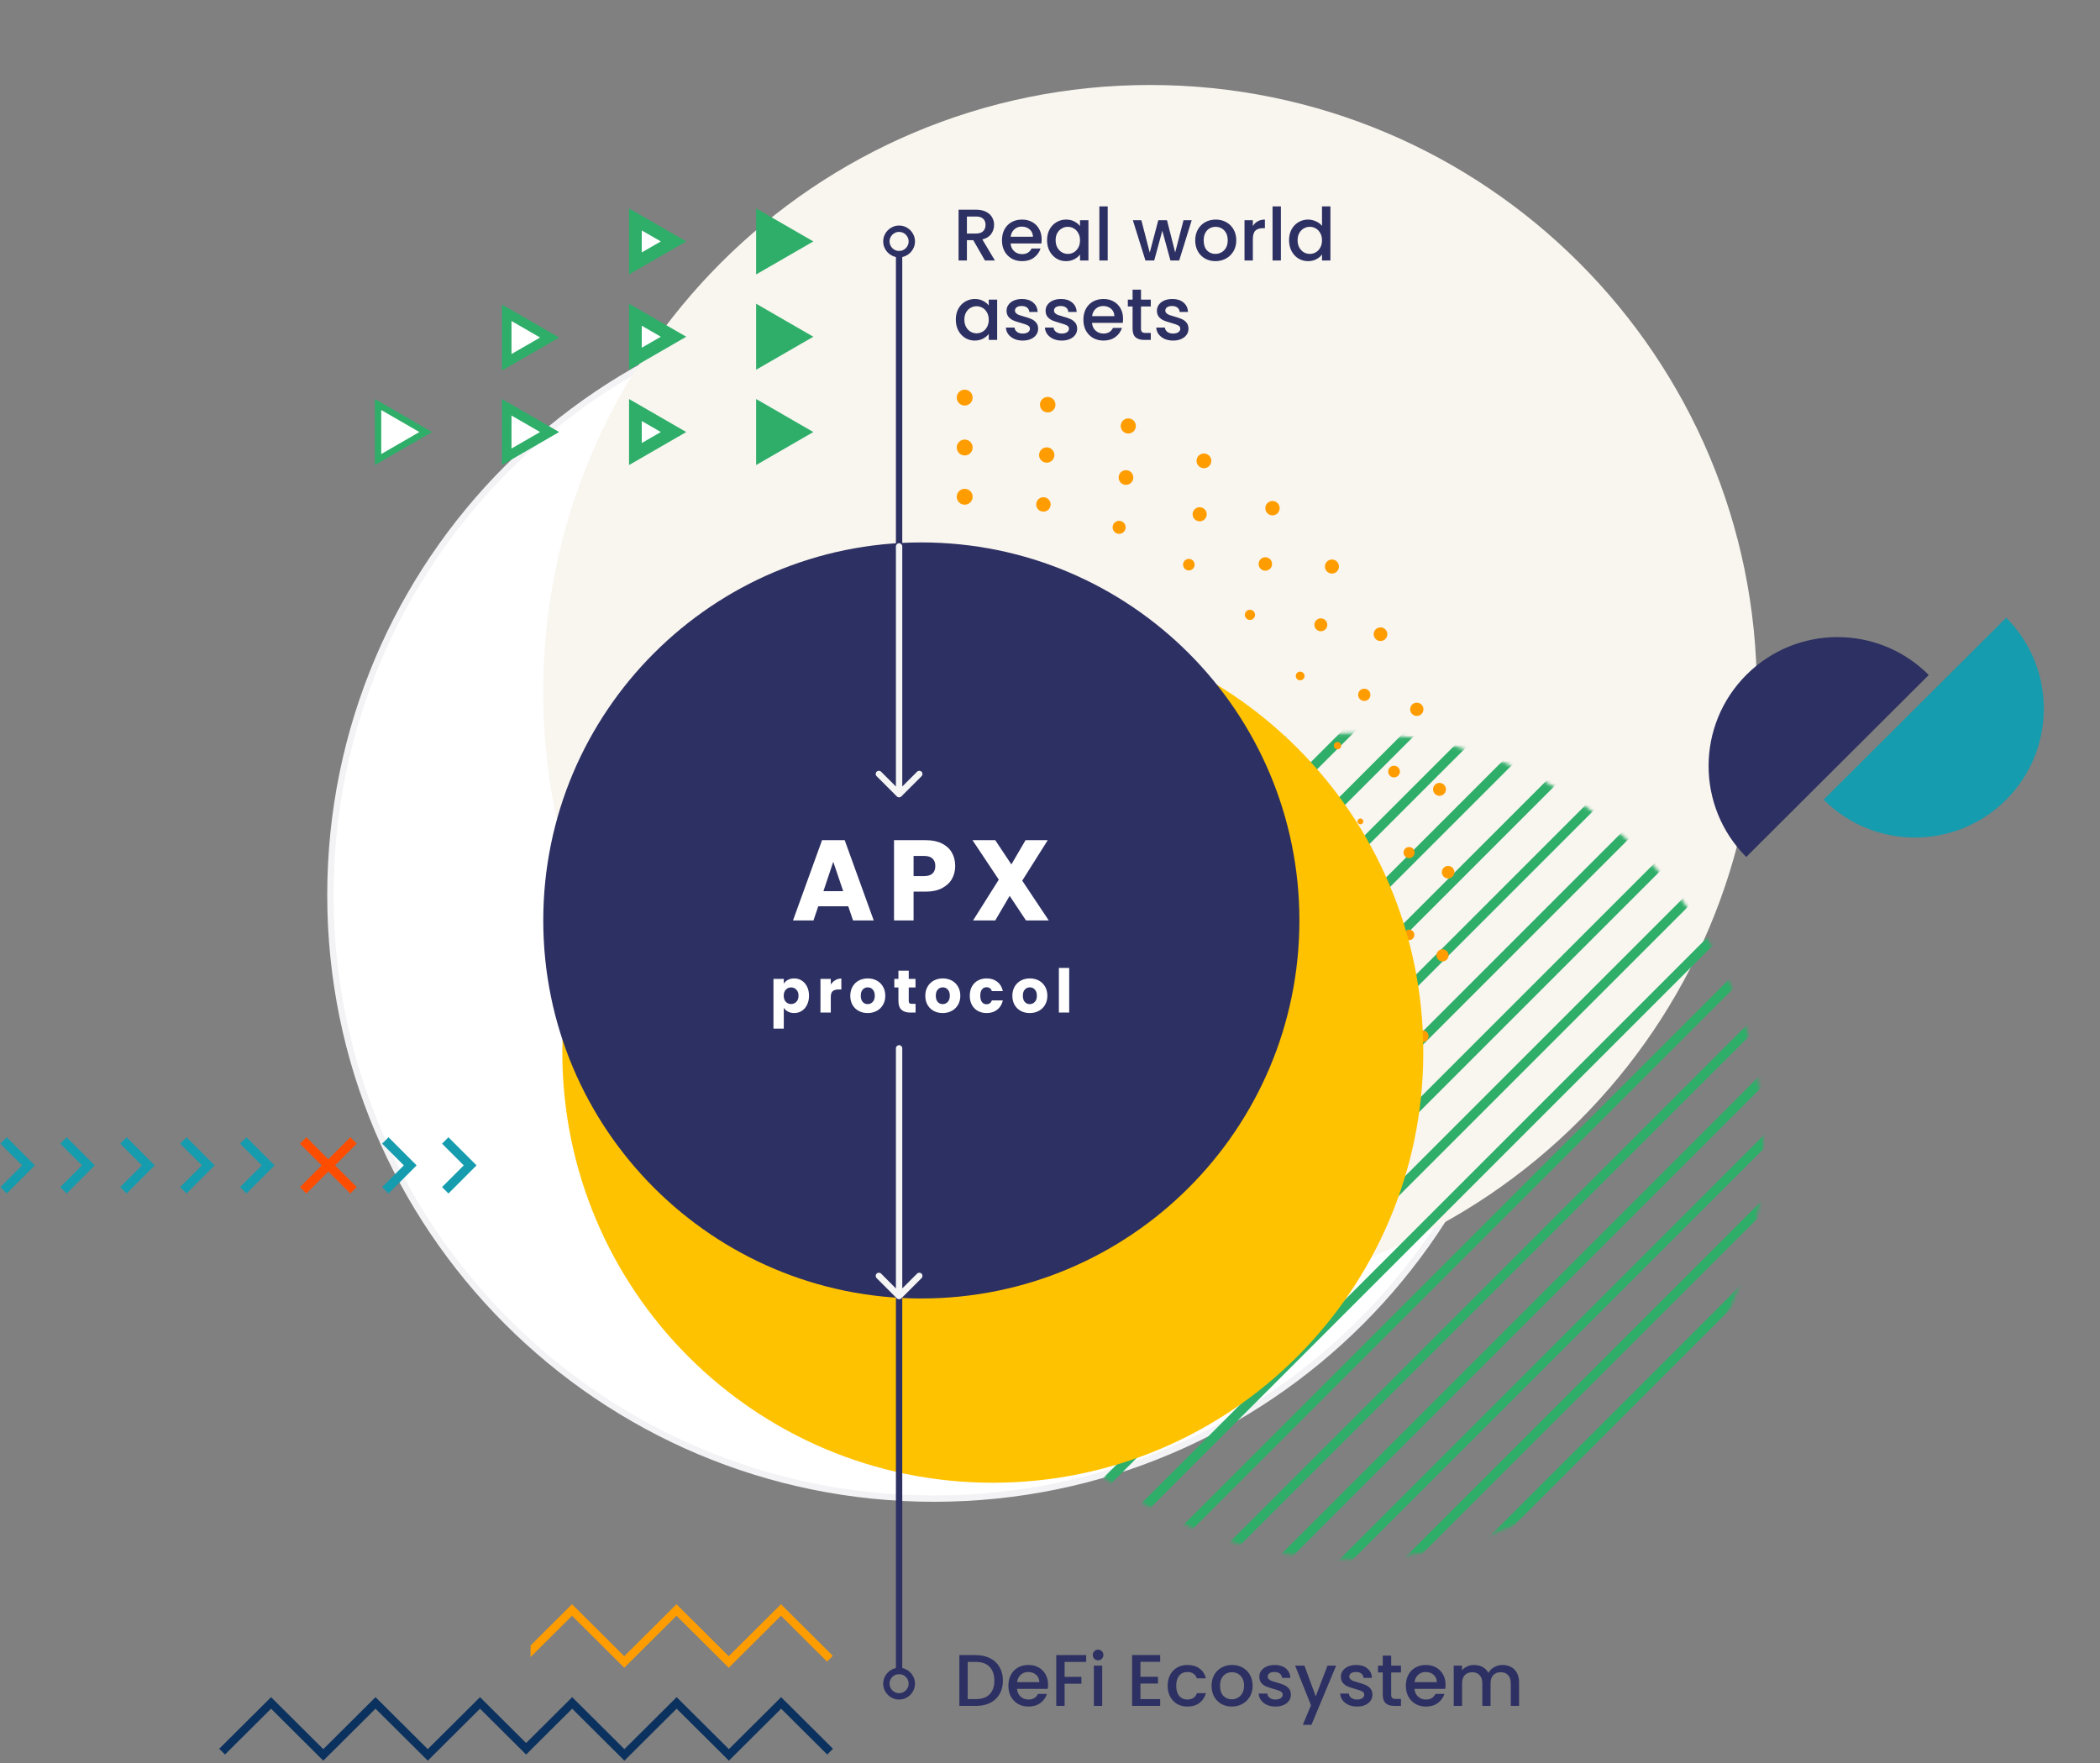 <svg width="661" height="555" viewBox="0 0 661 555" fill="none" xmlns="http://www.w3.org/2000/svg">
	<rect x="0" y="0" width="661" height="555" fill="#808080" stroke="none"/>
	<path d="M484 281.75C484 386.684 398.934 471.75 294 471.75C189.066 471.75 104 386.684 104 281.75C104 176.816 189.066 91.75 294 91.75C398.934 91.75 484 176.816 484 281.75Z" fill="white" stroke="#F3F3F6" stroke-width="2"/>
	<path d="M362 408.75C467.486 408.75 553 323.236 553 217.75C553 112.264 467.486 26.75 362 26.75C256.514 26.75 171 112.264 171 217.75C171 323.236 256.514 408.75 362 408.75Z" fill="#F9F5EF"/>
	<mask id="mask0" mask-type="alpha" maskUnits="userSpaceOnUse" x="295" y="230" width="260" height="261">
	<circle cx="425" cy="360.75" r="129.5" fill="#C4C4C4" stroke="#2EAE69"/>
	</mask>
	<g mask="url(#mask0)">
	<line x1="111.939" y1="502.689" x2="408.939" y2="205.689" stroke="#2EAE69" stroke-width="3"/>
	<line x1="131.939" y1="502.689" x2="428.939" y2="205.689" stroke="#2EAE69" stroke-width="3"/>
	<line x1="151.939" y1="502.689" x2="448.939" y2="205.689" stroke="#2EAE69" stroke-width="3"/>
	<line x1="171.939" y1="502.689" x2="468.939" y2="205.689" stroke="#2EAE69" stroke-width="3"/>
	<line x1="191.939" y1="502.689" x2="488.939" y2="205.689" stroke="#2EAE69" stroke-width="3"/>
	<line x1="211.939" y1="502.689" x2="508.939" y2="205.689" stroke="#2EAE69" stroke-width="3"/>
	<line x1="231.939" y1="502.689" x2="528.939" y2="205.689" stroke="#2EAE69" stroke-width="3"/>
	<line x1="251.939" y1="502.689" x2="548.939" y2="205.689" stroke="#2EAE69" stroke-width="3"/>
	<line x1="271.939" y1="502.689" x2="568.939" y2="205.689" stroke="#2EAE69" stroke-width="3"/>
	<line x1="291.939" y1="502.689" x2="588.939" y2="205.689" stroke="#2EAE69" stroke-width="3"/>
	<line x1="311.939" y1="502.689" x2="608.939" y2="205.689" stroke="#2EAE69" stroke-width="3"/>
	<line x1="331.939" y1="502.689" x2="628.939" y2="205.689" stroke="#2EAE69" stroke-width="3"/>
	<line x1="351.939" y1="502.689" x2="648.939" y2="205.689" stroke="#2EAE69" stroke-width="3"/>
	<line x1="371.939" y1="502.689" x2="668.939" y2="205.689" stroke="#2EAE69" stroke-width="3"/>
	<line x1="391.939" y1="502.689" x2="688.939" y2="205.689" stroke="#2EAE69" stroke-width="3"/>
	<line x1="411.939" y1="502.689" x2="708.939" y2="205.689" stroke="#2EAE69" stroke-width="3"/>
	<line x1="431.939" y1="502.689" x2="728.939" y2="205.689" stroke="#2EAE69" stroke-width="3"/>
	<line x1="451.939" y1="502.689" x2="748.939" y2="205.689" stroke="#2EAE69" stroke-width="3"/>
	<line x1="471.939" y1="502.689" x2="768.939" y2="205.689" stroke="#2EAE69" stroke-width="3"/>
	<line x1="491.939" y1="502.689" x2="788.939" y2="205.689" stroke="#2EAE69" stroke-width="3"/>
	<line x1="511.939" y1="502.689" x2="808.939" y2="205.689" stroke="#2EAE69" stroke-width="3"/>
	</g>
	<path d="M303.65 158.87C305.031 158.87 306.15 157.751 306.15 156.37C306.15 154.989 305.031 153.87 303.65 153.87C302.27 153.87 301.15 154.989 301.15 156.37C301.15 157.751 302.27 158.87 303.65 158.87Z" fill="#FF9D00"/>
	<path d="M328.43 161.06C327.17 161.06 326.16 160.04 326.16 158.79C326.16 157.53 327.18 156.52 328.43 156.52C329.68 156.52 330.7 157.54 330.7 158.79C330.71 160.04 329.69 161.06 328.43 161.06Z" fill="#FF9D00"/>
	<path d="M352.26 168.05C351.13 168.05 350.21 167.13 350.21 166C350.21 164.87 351.13 163.95 352.26 163.95C353.39 163.95 354.31 164.87 354.31 166C354.31 167.13 353.39 168.05 352.26 168.05Z" fill="#FF9D00"/>
	<path d="M374.201 179.57C375.206 179.57 376.021 178.755 376.021 177.75C376.021 176.745 375.206 175.93 374.201 175.93C373.196 175.93 372.381 176.745 372.381 177.75C372.381 178.755 373.196 179.57 374.201 179.57Z" fill="#FF9D00"/>
	<path d="M393.441 195.15C392.561 195.15 391.841 194.43 391.841 193.55C391.841 192.67 392.561 191.95 393.441 191.95C394.321 191.95 395.041 192.67 395.041 193.55C395.041 194.43 394.321 195.15 393.441 195.15Z" fill="#FF9D00"/>
	<path d="M409.24 214.16C408.48 214.16 407.87 213.55 407.87 212.79C407.87 212.03 408.48 211.42 409.24 211.42C410 211.42 410.61 212.03 410.61 212.79C410.61 213.55 410 214.16 409.24 214.16Z" fill="#FF9D00"/>
	<path d="M420.991 235.88C420.361 235.88 419.841 235.37 419.841 234.73C419.841 234.1 420.351 233.58 420.991 233.58C421.621 233.58 422.141 234.09 422.141 234.73C422.141 235.37 421.621 235.88 420.991 235.88Z" fill="#FF9D00"/>
	<path d="M428.21 259.48C427.7 259.48 427.29 259.07 427.29 258.56C427.29 258.05 427.7 257.64 428.21 257.64C428.72 257.64 429.13 258.05 429.13 258.56C429.13 259.07 428.72 259.48 428.21 259.48Z" fill="#FF9D00"/>
	<path d="M430.63 284.03C431.012 284.03 431.32 283.721 431.32 283.34C431.32 282.959 431.012 282.65 430.63 282.65C430.249 282.65 429.94 282.959 429.94 283.34C429.94 283.721 430.249 284.03 430.63 284.03Z" fill="#FF9D00"/>
	<path d="M303.65 143.37C305.031 143.37 306.15 142.251 306.15 140.87C306.15 139.489 305.031 138.37 303.65 138.37C302.27 138.37 301.15 139.489 301.15 140.87C301.15 142.251 302.27 143.37 303.65 143.37Z" fill="#FF9D00"/>
	<path d="M329.471 145.65C328.141 145.65 327.061 144.57 327.061 143.24C327.061 141.91 328.141 140.83 329.471 140.83C330.801 140.83 331.881 141.91 331.881 143.24C331.881 144.57 330.801 145.65 329.471 145.65Z" fill="#FF9D00"/>
	<path d="M354.411 152.63C355.686 152.63 356.721 151.596 356.721 150.32C356.721 149.044 355.686 148.01 354.411 148.01C353.135 148.01 352.101 149.044 352.101 150.32C352.101 151.596 353.135 152.63 354.411 152.63Z" fill="#FF9D00"/>
	<path d="M377.611 164.11C376.391 164.11 375.391 163.12 375.391 161.89C375.391 160.67 376.381 159.67 377.611 159.67C378.831 159.67 379.831 160.66 379.831 161.89C379.821 163.12 378.831 164.11 377.611 164.11Z" fill="#FF9D00"/>
	<path d="M398.28 179.65C397.11 179.65 396.16 178.7 396.16 177.53C396.16 176.36 397.11 175.41 398.28 175.41C399.45 175.41 400.4 176.36 400.4 177.53C400.4 178.7 399.46 179.65 398.28 179.65Z" fill="#FF9D00"/>
	<path d="M415.751 198.71C414.631 198.71 413.721 197.8 413.721 196.68C413.721 195.56 414.631 194.65 415.751 194.65C416.871 194.65 417.781 195.56 417.781 196.68C417.781 197.8 416.871 198.71 415.751 198.71Z" fill="#FF9D00"/>
	<path d="M429.42 220.65C428.35 220.65 427.49 219.78 427.49 218.72C427.49 217.65 428.36 216.79 429.42 216.79C430.48 216.79 431.35 217.66 431.35 218.72C431.35 219.78 430.49 220.65 429.42 220.65Z" fill="#FF9D00"/>
	<path d="M438.79 244.72C439.806 244.72 440.63 243.896 440.63 242.88C440.63 241.864 439.806 241.04 438.79 241.04C437.774 241.04 436.95 241.864 436.95 242.88C436.95 243.896 437.774 244.72 438.79 244.72Z" fill="#FF9D00"/>
	<path d="M443.53 270.12C442.57 270.12 441.79 269.34 441.79 268.38C441.79 267.42 442.57 266.64 443.53 266.64C444.49 266.64 445.27 267.42 445.27 268.38C445.27 269.34 444.49 270.12 443.53 270.12Z" fill="#FF9D00"/>
	<path d="M443.531 295.95C442.621 295.95 441.881 295.21 441.881 294.3C441.881 293.39 442.621 292.65 443.531 292.65C444.441 292.65 445.181 293.39 445.181 294.3C445.181 295.21 444.441 295.95 443.531 295.95Z" fill="#FF9D00"/>
	<path d="M438.79 321.34C437.93 321.34 437.24 320.64 437.24 319.79C437.24 318.93 437.94 318.24 438.79 318.24C439.65 318.24 440.34 318.94 440.34 319.79C440.34 320.64 439.65 321.34 438.79 321.34Z" fill="#FF9D00"/>
	<path d="M429.42 345.42C428.61 345.42 427.96 344.77 427.96 343.96C427.96 343.15 428.61 342.5 429.42 342.5C430.23 342.5 430.88 343.15 430.88 343.96C430.88 344.76 430.23 345.42 429.42 345.42Z" fill="#FF9D00"/>
	<path d="M415.76 367.35C415.01 367.35 414.4 366.74 414.4 365.99C414.4 365.24 415.01 364.63 415.76 364.63C416.51 364.63 417.12 365.24 417.12 365.99C417.12 366.74 416.51 367.35 415.76 367.35Z" fill="#FF9D00"/>
	<path d="M398.29 386.41C397.59 386.41 397.021 385.84 397.021 385.14C397.021 384.44 397.59 383.87 398.29 383.87C398.99 383.87 399.56 384.44 399.56 385.14C399.55 385.84 398.99 386.41 398.29 386.41Z" fill="#FF9D00"/>
	<path d="M377.61 401.95C376.96 401.95 376.44 401.42 376.44 400.78C376.44 400.14 376.97 399.61 377.61 399.61C378.26 399.61 378.78 400.14 378.78 400.78C378.78 401.42 378.26 401.95 377.61 401.95Z" fill="#FF9D00"/>
	<path d="M354.41 413.43C353.81 413.43 353.33 412.95 353.33 412.35C353.33 411.75 353.81 411.27 354.41 411.27C355.01 411.27 355.49 411.75 355.49 412.35C355.49 412.95 355.01 413.43 354.41 413.43Z" fill="#FF9D00"/>
	<path d="M329.47 420.42C330.017 420.42 330.46 419.977 330.46 419.43C330.46 418.883 330.017 418.44 329.47 418.44C328.924 418.44 328.48 418.883 328.48 419.43C328.48 419.977 328.924 420.42 329.47 420.42Z" fill="#FF9D00"/>
	<path d="M303.651 422.69C304.142 422.69 304.541 422.292 304.541 421.8C304.541 421.309 304.142 420.91 303.651 420.91C303.159 420.91 302.761 421.309 302.761 421.8C302.761 422.292 303.159 422.69 303.651 422.69Z" fill="#FF9D00"/>
	<path d="M303.65 127.66C305.031 127.66 306.15 126.541 306.15 125.16C306.15 123.779 305.031 122.66 303.65 122.66C302.27 122.66 301.15 123.779 301.15 125.16C301.15 126.541 302.27 127.66 303.65 127.66Z" fill="#FF9D00"/>
	<path d="M329.781 129.83C328.431 129.83 327.341 128.74 327.341 127.39C327.341 126.04 328.431 124.95 329.781 124.95C331.131 124.95 332.221 126.04 332.221 127.39C332.221 128.74 331.131 129.83 329.781 129.83Z" fill="#FF9D00"/>
	<path d="M355.141 136.47C356.455 136.47 357.521 135.405 357.521 134.09C357.521 132.776 356.455 131.71 355.141 131.71C353.826 131.71 352.761 132.776 352.761 134.09C352.761 135.405 353.826 136.47 355.141 136.47Z" fill="#FF9D00"/>
	<path d="M378.951 147.39C377.671 147.39 376.631 146.35 376.631 145.07C376.631 143.79 377.671 142.75 378.951 142.75C380.231 142.75 381.271 143.79 381.271 145.07C381.281 146.35 380.241 147.39 378.951 147.39Z" fill="#FF9D00"/>
	<path d="M400.53 162.23C399.28 162.23 398.271 161.22 398.271 159.97C398.271 158.72 399.28 157.71 400.53 157.71C401.78 157.71 402.79 158.72 402.79 159.97C402.79 161.22 401.78 162.23 400.53 162.23Z" fill="#FF9D00"/>
	<path d="M419.24 180.55C420.461 180.55 421.45 179.561 421.45 178.34C421.45 177.12 420.461 176.13 419.24 176.13C418.02 176.13 417.03 177.12 417.03 178.34C417.03 179.561 418.02 180.55 419.24 180.55Z" fill="#FF9D00"/>
	<path d="M434.531 201.79C433.341 201.79 432.381 200.83 432.381 199.64C432.381 198.45 433.341 197.49 434.531 197.49C435.721 197.49 436.681 198.45 436.681 199.64C436.681 200.83 435.721 201.79 434.531 201.79Z" fill="#FF9D00"/>
	<path d="M448.019 223.616C448.203 222.477 447.428 221.404 446.289 221.22C445.149 221.036 444.076 221.811 443.893 222.95C443.709 224.09 444.483 225.162 445.623 225.346C446.762 225.53 447.835 224.756 448.019 223.616Z" fill="#FF9D00"/>
	<path d="M453.1 250.51C451.98 250.51 451.07 249.6 451.07 248.48C451.07 247.36 451.98 246.45 453.1 246.45C454.22 246.45 455.13 247.36 455.13 248.48C455.13 249.6 454.22 250.51 453.1 250.51Z" fill="#FF9D00"/>
	<path d="M455.811 276.53C454.721 276.53 453.841 275.65 453.841 274.56C453.841 273.47 454.721 272.59 455.811 272.59C456.901 272.59 457.781 273.47 457.781 274.56C457.781 275.65 456.901 276.53 455.811 276.53Z" fill="#FF9D00"/>
	<path d="M454.051 302.64C452.991 302.64 452.141 301.78 452.141 300.73C452.141 299.67 453.001 298.82 454.051 298.82C455.111 298.82 455.961 299.68 455.961 300.73C455.961 301.78 455.101 302.64 454.051 302.64Z" fill="#FF9D00"/>
	<path d="M447.821 328.05C446.801 328.05 445.971 327.22 445.971 326.2C445.971 325.18 446.801 324.35 447.821 324.35C448.841 324.35 449.671 325.18 449.671 326.2C449.671 327.22 448.841 328.05 447.821 328.05Z" fill="#FF9D00"/>
	<path d="M437.28 352.01C436.29 352.01 435.49 351.21 435.49 350.22C435.49 349.23 436.29 348.43 437.28 348.43C438.27 348.43 439.07 349.23 439.07 350.22C439.07 351.2 438.27 352.01 437.28 352.01Z" fill="#FF9D00"/>
	<path d="M422.771 373.79C421.811 373.79 421.041 373.01 421.041 372.06C421.041 371.1 421.821 370.33 422.771 370.33C423.731 370.33 424.501 371.11 424.501 372.06C424.501 373.01 423.731 373.79 422.771 373.79Z" fill="#FF9D00"/>
	<path d="M404.741 392.77C403.811 392.77 403.061 392.02 403.061 391.09C403.061 390.16 403.811 389.41 404.741 389.41C405.671 389.41 406.421 390.16 406.421 391.09C406.411 392.02 405.661 392.77 404.741 392.77Z" fill="#FF9D00"/>
	<path d="M383.721 408.39C382.831 408.39 382.101 407.67 382.101 406.77C382.101 405.87 382.821 405.15 383.721 405.15C384.621 405.15 385.341 405.87 385.341 406.77C385.341 407.67 384.611 408.39 383.721 408.39Z" fill="#FF9D00"/>
	<path d="M360.321 420.17C359.461 420.17 358.761 419.47 358.761 418.61C358.761 417.75 359.461 417.05 360.321 417.05C361.181 417.05 361.881 417.75 361.881 418.61C361.881 419.47 361.181 420.17 360.321 420.17Z" fill="#FF9D00"/>
	<path d="M335.23 427.73C334.4 427.73 333.73 427.06 333.73 426.23C333.73 425.4 334.4 424.73 335.23 424.73C336.06 424.73 336.73 425.4 336.73 426.23C336.73 427.06 336.06 427.73 335.23 427.73Z" fill="#FF9D00"/>
	<path d="M309.201 430.86C308.401 430.86 307.761 430.22 307.761 429.42C307.761 428.62 308.401 427.98 309.201 427.98C310.001 427.98 310.641 428.62 310.641 429.42C310.641 430.22 310.001 430.86 309.201 430.86Z" fill="#FF9D00"/>
	<path d="M283.011 429.51C282.251 429.51 281.631 428.89 281.631 428.13C281.631 427.37 282.251 426.75 283.011 426.75C283.771 426.75 284.391 427.37 284.391 428.13C284.391 428.89 283.771 429.51 283.011 429.51Z" fill="#FF9D00"/>
	<path d="M257.43 423.69C256.7 423.69 256.11 423.1 256.11 422.37C256.11 421.64 256.7 421.05 257.43 421.05C258.16 421.05 258.75 421.64 258.75 422.37C258.75 423.1 258.16 423.69 257.43 423.69Z" fill="#FF9D00"/>
	<path d="M233.221 413.53C232.521 413.53 231.961 412.96 231.961 412.27C231.961 411.57 232.531 411.01 233.221 411.01C233.921 411.01 234.481 411.58 234.481 412.27C234.491 412.97 233.921 413.53 233.221 413.53Z" fill="#FF9D00"/>
	<path d="M211.121 399.36C210.451 399.36 209.921 398.82 209.921 398.16C209.921 397.5 210.461 396.96 211.121 396.96C211.781 396.96 212.321 397.5 212.321 398.16C212.321 398.82 211.791 399.36 211.121 399.36Z" fill="#FF9D00"/>
	<path d="M191.751 381.62C192.386 381.62 192.901 381.105 192.901 380.47C192.901 379.835 192.386 379.32 191.751 379.32C191.115 379.32 190.601 379.835 190.601 380.47C190.601 381.105 191.115 381.62 191.751 381.62Z" fill="#FF9D00"/>
	<path d="M312.5 466.75C387.335 466.75 448 406.085 448 331.25C448 256.415 387.335 195.75 312.5 195.75C237.665 195.75 177 256.415 177 331.25C177 406.085 237.665 466.75 312.5 466.75Z" fill="#FFC200"/>
	<path d="M310.028 82L306.348 75.606H304.347V82H301.725V66.015H307.245C308.472 66.015 309.507 66.23 310.35 66.659C311.209 67.088 311.845 67.663 312.259 68.384C312.688 69.105 312.903 69.91 312.903 70.799C312.903 71.842 312.596 72.792 311.983 73.651C311.385 74.494 310.457 75.069 309.2 75.376L313.156 82H310.028ZM304.347 73.513H307.245C308.226 73.513 308.962 73.268 309.453 72.777C309.959 72.286 310.212 71.627 310.212 70.799C310.212 69.971 309.967 69.327 309.476 68.867C308.985 68.392 308.242 68.154 307.245 68.154H304.347V73.513ZM327.872 75.353C327.872 75.828 327.842 76.258 327.78 76.641H318.097C318.174 77.653 318.55 78.466 319.224 79.079C319.899 79.692 320.727 79.999 321.708 79.999C323.119 79.999 324.116 79.409 324.698 78.228H327.527C327.144 79.393 326.446 80.352 325.434 81.103C324.438 81.839 323.196 82.207 321.708 82.207C320.497 82.207 319.408 81.939 318.442 81.402C317.492 80.85 316.74 80.083 316.188 79.102C315.652 78.105 315.383 76.955 315.383 75.652C315.383 74.349 315.644 73.206 316.165 72.225C316.702 71.228 317.446 70.462 318.396 69.925C319.362 69.388 320.466 69.12 321.708 69.12C322.904 69.12 323.97 69.381 324.905 69.902C325.841 70.423 326.569 71.159 327.09 72.11C327.612 73.045 327.872 74.126 327.872 75.353ZM325.135 74.525C325.12 73.559 324.775 72.785 324.1 72.202C323.426 71.619 322.59 71.328 321.593 71.328C320.689 71.328 319.914 71.619 319.27 72.202C318.626 72.769 318.243 73.544 318.12 74.525H325.135ZM329.579 75.606C329.579 74.333 329.839 73.206 330.361 72.225C330.897 71.244 331.618 70.485 332.523 69.948C333.443 69.396 334.455 69.12 335.559 69.12C336.555 69.12 337.422 69.319 338.158 69.718C338.909 70.101 339.507 70.584 339.952 71.167V69.327H342.597V82H339.952V80.114C339.507 80.712 338.901 81.21 338.135 81.609C337.368 82.008 336.494 82.207 335.513 82.207C334.424 82.207 333.427 81.931 332.523 81.379C331.618 80.812 330.897 80.03 330.361 79.033C329.839 78.021 329.579 76.879 329.579 75.606ZM339.952 75.652C339.952 74.778 339.768 74.019 339.4 73.375C339.047 72.731 338.579 72.24 337.997 71.903C337.414 71.566 336.785 71.397 336.111 71.397C335.436 71.397 334.807 71.566 334.225 71.903C333.642 72.225 333.167 72.708 332.799 73.352C332.446 73.981 332.27 74.732 332.27 75.606C332.27 76.48 332.446 77.247 332.799 77.906C333.167 78.565 333.642 79.071 334.225 79.424C334.823 79.761 335.451 79.93 336.111 79.93C336.785 79.93 337.414 79.761 337.997 79.424C338.579 79.087 339.047 78.596 339.4 77.952C339.768 77.293 339.952 76.526 339.952 75.652ZM348.662 64.98V82H346.04V64.98H348.662ZM375.099 69.327L371.166 82H368.406L365.853 72.639L363.3 82H360.54L356.584 69.327H359.252L361.897 79.516L364.588 69.327H367.325L369.901 79.47L372.523 69.327H375.099ZM382.556 82.207C381.36 82.207 380.279 81.939 379.313 81.402C378.347 80.85 377.588 80.083 377.036 79.102C376.484 78.105 376.208 76.955 376.208 75.652C376.208 74.364 376.492 73.222 377.059 72.225C377.626 71.228 378.401 70.462 379.382 69.925C380.363 69.388 381.46 69.12 382.671 69.12C383.882 69.12 384.979 69.388 385.96 69.925C386.941 70.462 387.716 71.228 388.283 72.225C388.85 73.222 389.134 74.364 389.134 75.652C389.134 76.94 388.843 78.082 388.26 79.079C387.677 80.076 386.88 80.85 385.868 81.402C384.871 81.939 383.767 82.207 382.556 82.207ZM382.556 79.93C383.231 79.93 383.859 79.769 384.442 79.447C385.04 79.125 385.523 78.642 385.891 77.998C386.259 77.354 386.443 76.572 386.443 75.652C386.443 74.732 386.267 73.958 385.914 73.329C385.561 72.685 385.094 72.202 384.511 71.88C383.928 71.558 383.3 71.397 382.625 71.397C381.95 71.397 381.322 71.558 380.739 71.88C380.172 72.202 379.719 72.685 379.382 73.329C379.045 73.958 378.876 74.732 378.876 75.652C378.876 77.017 379.221 78.075 379.911 78.826C380.616 79.562 381.498 79.93 382.556 79.93ZM394.348 71.167C394.731 70.523 395.237 70.025 395.866 69.672C396.51 69.304 397.269 69.12 398.143 69.12V71.834H397.476C396.449 71.834 395.667 72.095 395.13 72.616C394.609 73.137 394.348 74.042 394.348 75.33V82H391.726V69.327H394.348V71.167ZM403.175 64.98V82H400.553V64.98H403.175ZM405.744 75.606C405.744 74.333 406.004 73.206 406.526 72.225C407.062 71.244 407.783 70.485 408.688 69.948C409.608 69.396 410.627 69.12 411.747 69.12C412.575 69.12 413.387 69.304 414.185 69.672C414.997 70.025 415.641 70.5 416.117 71.098V64.98H418.762V82H416.117V80.091C415.687 80.704 415.089 81.21 414.323 81.609C413.571 82.008 412.705 82.207 411.724 82.207C410.62 82.207 409.608 81.931 408.688 81.379C407.783 80.812 407.062 80.03 406.526 79.033C406.004 78.021 405.744 76.879 405.744 75.606ZM416.117 75.652C416.117 74.778 415.933 74.019 415.565 73.375C415.212 72.731 414.744 72.24 414.162 71.903C413.579 71.566 412.95 71.397 412.276 71.397C411.601 71.397 410.972 71.566 410.39 71.903C409.807 72.225 409.332 72.708 408.964 73.352C408.611 73.981 408.435 74.732 408.435 75.606C408.435 76.48 408.611 77.247 408.964 77.906C409.332 78.565 409.807 79.071 410.39 79.424C410.988 79.761 411.616 79.93 412.276 79.93C412.95 79.93 413.579 79.761 414.162 79.424C414.744 79.087 415.212 78.596 415.565 77.952C415.933 77.293 416.117 76.526 416.117 75.652ZM300.851 100.606C300.851 99.333 301.112 98.206 301.633 97.225C302.17 96.244 302.89 95.485 303.795 94.948C304.715 94.396 305.727 94.12 306.831 94.12C307.828 94.12 308.694 94.319 309.43 94.718C310.181 95.101 310.779 95.584 311.224 96.167V94.327H313.869V107H311.224V105.114C310.779 105.712 310.174 106.21 309.407 106.609C308.64 107.008 307.766 107.207 306.785 107.207C305.696 107.207 304.7 106.931 303.795 106.379C302.89 105.812 302.17 105.03 301.633 104.033C301.112 103.021 300.851 101.879 300.851 100.606ZM311.224 100.652C311.224 99.778 311.04 99.019 310.672 98.375C310.319 97.731 309.852 97.24 309.269 96.903C308.686 96.566 308.058 96.397 307.383 96.397C306.708 96.397 306.08 96.566 305.497 96.903C304.914 97.225 304.439 97.708 304.071 98.352C303.718 98.981 303.542 99.732 303.542 100.606C303.542 101.48 303.718 102.247 304.071 102.906C304.439 103.565 304.914 104.071 305.497 104.424C306.095 104.761 306.724 104.93 307.383 104.93C308.058 104.93 308.686 104.761 309.269 104.424C309.852 104.087 310.319 103.596 310.672 102.952C311.04 102.293 311.224 101.526 311.224 100.652ZM321.913 107.207C320.916 107.207 320.019 107.031 319.222 106.678C318.44 106.31 317.819 105.819 317.359 105.206C316.899 104.577 316.654 103.88 316.623 103.113H319.337C319.383 103.65 319.636 104.102 320.096 104.47C320.571 104.823 321.162 104.999 321.867 104.999C322.603 104.999 323.17 104.861 323.569 104.585C323.983 104.294 324.19 103.926 324.19 103.481C324.19 103.006 323.96 102.653 323.5 102.423C323.055 102.193 322.342 101.94 321.361 101.664C320.41 101.403 319.636 101.15 319.038 100.905C318.44 100.66 317.919 100.284 317.474 99.778C317.045 99.272 316.83 98.605 316.83 97.777C316.83 97.102 317.029 96.489 317.428 95.937C317.827 95.37 318.394 94.925 319.13 94.603C319.881 94.281 320.74 94.12 321.706 94.12C323.147 94.12 324.305 94.488 325.179 95.224C326.068 95.945 326.544 96.934 326.605 98.191H323.983C323.937 97.624 323.707 97.171 323.293 96.834C322.879 96.497 322.319 96.328 321.614 96.328C320.924 96.328 320.395 96.458 320.027 96.719C319.659 96.98 319.475 97.325 319.475 97.754C319.475 98.091 319.598 98.375 319.843 98.605C320.088 98.835 320.387 99.019 320.74 99.157C321.093 99.28 321.614 99.441 322.304 99.64C323.224 99.885 323.975 100.138 324.558 100.399C325.156 100.644 325.67 101.012 326.099 101.503C326.528 101.994 326.751 102.645 326.766 103.458C326.766 104.179 326.567 104.823 326.168 105.39C325.769 105.957 325.202 106.402 324.466 106.724C323.745 107.046 322.894 107.207 321.913 107.207ZM334.199 107.207C333.202 107.207 332.305 107.031 331.508 106.678C330.726 106.31 330.105 105.819 329.645 105.206C329.185 104.577 328.94 103.88 328.909 103.113H331.623C331.669 103.65 331.922 104.102 332.382 104.47C332.857 104.823 333.448 104.999 334.153 104.999C334.889 104.999 335.456 104.861 335.855 104.585C336.269 104.294 336.476 103.926 336.476 103.481C336.476 103.006 336.246 102.653 335.786 102.423C335.341 102.193 334.628 101.94 333.647 101.664C332.696 101.403 331.922 101.15 331.324 100.905C330.726 100.66 330.205 100.284 329.76 99.778C329.331 99.272 329.116 98.605 329.116 97.777C329.116 97.102 329.315 96.489 329.714 95.937C330.113 95.37 330.68 94.925 331.416 94.603C332.167 94.281 333.026 94.12 333.992 94.12C335.433 94.12 336.591 94.488 337.465 95.224C338.354 95.945 338.83 96.934 338.891 98.191H336.269C336.223 97.624 335.993 97.171 335.579 96.834C335.165 96.497 334.605 96.328 333.9 96.328C333.21 96.328 332.681 96.458 332.313 96.719C331.945 96.98 331.761 97.325 331.761 97.754C331.761 98.091 331.884 98.375 332.129 98.605C332.374 98.835 332.673 99.019 333.026 99.157C333.379 99.28 333.9 99.441 334.59 99.64C335.51 99.885 336.261 100.138 336.844 100.399C337.442 100.644 337.956 101.012 338.385 101.503C338.814 101.994 339.037 102.645 339.052 103.458C339.052 104.179 338.853 104.823 338.454 105.39C338.055 105.957 337.488 106.402 336.752 106.724C336.031 107.046 335.18 107.207 334.199 107.207ZM353.5 100.353C353.5 100.828 353.469 101.258 353.408 101.641H343.725C343.802 102.653 344.177 103.466 344.852 104.079C345.527 104.692 346.355 104.999 347.336 104.999C348.747 104.999 349.743 104.409 350.326 103.228H353.155C352.772 104.393 352.074 105.352 351.062 106.103C350.065 106.839 348.823 107.207 347.336 107.207C346.125 107.207 345.036 106.939 344.07 106.402C343.119 105.85 342.368 105.083 341.816 104.102C341.279 103.105 341.011 101.955 341.011 100.652C341.011 99.349 341.272 98.206 341.793 97.225C342.33 96.228 343.073 95.462 344.024 94.925C344.99 94.388 346.094 94.12 347.336 94.12C348.532 94.12 349.598 94.381 350.533 94.902C351.468 95.423 352.197 96.159 352.718 97.11C353.239 98.045 353.5 99.126 353.5 100.353ZM350.763 99.525C350.748 98.559 350.403 97.785 349.728 97.202C349.053 96.619 348.218 96.328 347.221 96.328C346.316 96.328 345.542 96.619 344.898 97.202C344.254 97.769 343.871 98.544 343.748 99.525H350.763ZM359.139 96.466V103.481C359.139 103.956 359.247 104.301 359.461 104.516C359.691 104.715 360.075 104.815 360.611 104.815H362.221V107H360.151C358.971 107 358.066 106.724 357.437 106.172C356.809 105.62 356.494 104.723 356.494 103.481V96.466H354.999V94.327H356.494V91.176H359.139V94.327H362.221V96.466H359.139ZM369.238 107.207C368.241 107.207 367.344 107.031 366.547 106.678C365.765 106.31 365.144 105.819 364.684 105.206C364.224 104.577 363.979 103.88 363.948 103.113H366.662C366.708 103.65 366.961 104.102 367.421 104.47C367.896 104.823 368.487 104.999 369.192 104.999C369.928 104.999 370.495 104.861 370.894 104.585C371.308 104.294 371.515 103.926 371.515 103.481C371.515 103.006 371.285 102.653 370.825 102.423C370.38 102.193 369.667 101.94 368.686 101.664C367.735 101.403 366.961 101.15 366.363 100.905C365.765 100.66 365.244 100.284 364.799 99.778C364.37 99.272 364.155 98.605 364.155 97.777C364.155 97.102 364.354 96.489 364.753 95.937C365.152 95.37 365.719 94.925 366.455 94.603C367.206 94.281 368.065 94.12 369.031 94.12C370.472 94.12 371.63 94.488 372.504 95.224C373.393 95.945 373.869 96.934 373.93 98.191H371.308C371.262 97.624 371.032 97.171 370.618 96.834C370.204 96.497 369.644 96.328 368.939 96.328C368.249 96.328 367.72 96.458 367.352 96.719C366.984 96.98 366.8 97.325 366.8 97.754C366.8 98.091 366.923 98.375 367.168 98.605C367.413 98.835 367.712 99.019 368.065 99.157C368.418 99.28 368.939 99.441 369.629 99.64C370.549 99.885 371.3 100.138 371.883 100.399C372.481 100.644 372.995 101.012 373.424 101.503C373.853 101.994 374.076 102.645 374.091 103.458C374.091 104.179 373.892 104.823 373.493 105.39C373.094 105.957 372.527 106.402 371.791 106.724C371.07 107.046 370.219 107.207 369.238 107.207Z" fill="#2D3062"/>
	<path d="M307.192 521.015C308.894 521.015 310.381 521.345 311.654 522.004C312.942 522.648 313.931 523.583 314.621 524.81C315.326 526.021 315.679 527.44 315.679 529.065C315.679 530.69 315.326 532.101 314.621 533.297C313.931 534.493 312.942 535.413 311.654 536.057C310.381 536.686 308.894 537 307.192 537H301.971V521.015H307.192ZM307.192 534.861C309.063 534.861 310.496 534.355 311.493 533.343C312.49 532.331 312.988 530.905 312.988 529.065C312.988 527.21 312.49 525.761 311.493 524.718C310.496 523.675 309.063 523.154 307.192 523.154H304.593V534.861H307.192ZM329.893 530.353C329.893 530.828 329.862 531.258 329.801 531.641H320.118C320.194 532.653 320.57 533.466 321.245 534.079C321.919 534.692 322.747 534.999 323.729 534.999C325.139 534.999 326.136 534.409 326.719 533.228H329.548C329.164 534.393 328.467 535.352 327.455 536.103C326.458 536.839 325.216 537.207 323.729 537.207C322.517 537.207 321.429 536.939 320.463 536.402C319.512 535.85 318.761 535.083 318.209 534.102C317.672 533.105 317.404 531.955 317.404 530.652C317.404 529.349 317.664 528.206 318.186 527.225C318.722 526.228 319.466 525.462 320.417 524.925C321.383 524.388 322.487 524.12 323.729 524.12C324.925 524.12 325.99 524.381 326.926 524.902C327.861 525.423 328.589 526.159 329.111 527.11C329.632 528.045 329.893 529.126 329.893 530.353ZM327.156 529.525C327.14 528.559 326.795 527.785 326.121 527.202C325.446 526.619 324.61 526.328 323.614 526.328C322.709 526.328 321.935 526.619 321.291 527.202C320.647 527.769 320.263 528.544 320.141 529.525H327.156ZM341.88 521.015V523.154H335.095V527.869H340.385V530.008H335.095V537H332.473V521.015H341.88ZM345.644 522.648C345.169 522.648 344.77 522.487 344.448 522.165C344.126 521.843 343.965 521.444 343.965 520.969C343.965 520.494 344.126 520.095 344.448 519.773C344.77 519.451 345.169 519.29 345.644 519.29C346.104 519.29 346.495 519.451 346.817 519.773C347.139 520.095 347.3 520.494 347.3 520.969C347.3 521.444 347.139 521.843 346.817 522.165C346.495 522.487 346.104 522.648 345.644 522.648ZM346.932 524.327V537H344.31V524.327H346.932ZM358.971 523.131V527.823H364.491V529.962H358.971V534.861H365.181V537H356.349V520.992H365.181V523.131H358.971ZM367.537 530.652C367.537 529.349 367.797 528.206 368.319 527.225C368.855 526.228 369.591 525.462 370.527 524.925C371.462 524.388 372.535 524.12 373.747 524.12C375.28 524.12 376.545 524.488 377.542 525.224C378.554 525.945 379.236 526.98 379.589 528.329H376.76C376.53 527.7 376.162 527.21 375.656 526.857C375.15 526.504 374.513 526.328 373.747 526.328C372.673 526.328 371.815 526.711 371.171 527.478C370.542 528.229 370.228 529.287 370.228 530.652C370.228 532.017 370.542 533.082 371.171 533.849C371.815 534.616 372.673 534.999 373.747 534.999C375.265 534.999 376.269 534.332 376.76 532.998H379.589C379.221 534.286 378.531 535.313 377.519 536.08C376.507 536.831 375.249 537.207 373.747 537.207C372.535 537.207 371.462 536.939 370.527 536.402C369.591 535.85 368.855 535.083 368.319 534.102C367.797 533.105 367.537 531.955 367.537 530.652ZM387.699 537.207C386.503 537.207 385.422 536.939 384.456 536.402C383.49 535.85 382.731 535.083 382.179 534.102C381.627 533.105 381.351 531.955 381.351 530.652C381.351 529.364 381.634 528.222 382.202 527.225C382.769 526.228 383.543 525.462 384.525 524.925C385.506 524.388 386.602 524.12 387.814 524.12C389.025 524.12 390.121 524.388 391.103 524.925C392.084 525.462 392.858 526.228 393.426 527.225C393.993 528.222 394.277 529.364 394.277 530.652C394.277 531.94 393.985 533.082 393.403 534.079C392.82 535.076 392.023 535.85 391.011 536.402C390.014 536.939 388.91 537.207 387.699 537.207ZM387.699 534.93C388.373 534.93 389.002 534.769 389.585 534.447C390.183 534.125 390.666 533.642 391.034 532.998C391.402 532.354 391.586 531.572 391.586 530.652C391.586 529.732 391.409 528.958 391.057 528.329C390.704 527.685 390.236 527.202 389.654 526.88C389.071 526.558 388.442 526.397 387.768 526.397C387.093 526.397 386.464 526.558 385.882 526.88C385.314 527.202 384.862 527.685 384.525 528.329C384.187 528.958 384.019 529.732 384.019 530.652C384.019 532.017 384.364 533.075 385.054 533.826C385.759 534.562 386.641 534.93 387.699 534.93ZM401.469 537.207C400.472 537.207 399.575 537.031 398.778 536.678C397.996 536.31 397.375 535.819 396.915 535.206C396.455 534.577 396.209 533.88 396.179 533.113H398.893C398.939 533.65 399.192 534.102 399.652 534.47C400.127 534.823 400.717 534.999 401.423 534.999C402.159 534.999 402.726 534.861 403.125 534.585C403.539 534.294 403.746 533.926 403.746 533.481C403.746 533.006 403.516 532.653 403.056 532.423C402.611 532.193 401.898 531.94 400.917 531.664C399.966 531.403 399.192 531.15 398.594 530.905C397.996 530.66 397.474 530.284 397.03 529.778C396.6 529.272 396.386 528.605 396.386 527.777C396.386 527.102 396.585 526.489 396.984 525.937C397.382 525.37 397.95 524.925 398.686 524.603C399.437 524.281 400.296 524.12 401.262 524.12C402.703 524.12 403.861 524.488 404.735 525.224C405.624 525.945 406.099 526.934 406.161 528.191H403.539C403.493 527.624 403.263 527.171 402.849 526.834C402.435 526.497 401.875 526.328 401.17 526.328C400.48 526.328 399.951 526.458 399.583 526.719C399.215 526.98 399.031 527.325 399.031 527.754C399.031 528.091 399.153 528.375 399.399 528.605C399.644 528.835 399.943 529.019 400.296 529.157C400.648 529.28 401.17 529.441 401.86 529.64C402.78 529.885 403.531 530.138 404.114 530.399C404.712 530.644 405.225 531.012 405.655 531.503C406.084 531.994 406.306 532.645 406.322 533.458C406.322 534.179 406.122 534.823 405.724 535.39C405.325 535.957 404.758 536.402 404.022 536.724C403.301 537.046 402.45 537.207 401.469 537.207ZM420.563 524.327L412.789 542.957H410.075L412.651 536.793L407.66 524.327H410.581L414.146 533.987L417.849 524.327H420.563ZM427.141 537.207C426.145 537.207 425.248 537.031 424.45 536.678C423.668 536.31 423.047 535.819 422.587 535.206C422.127 534.577 421.882 533.88 421.851 533.113H424.565C424.611 533.65 424.864 534.102 425.324 534.47C425.8 534.823 426.39 534.999 427.095 534.999C427.831 534.999 428.399 534.861 428.797 534.585C429.211 534.294 429.418 533.926 429.418 533.481C429.418 533.006 429.188 532.653 428.728 532.423C428.284 532.193 427.571 531.94 426.589 531.664C425.639 531.403 424.864 531.15 424.266 530.905C423.668 530.66 423.147 530.284 422.702 529.778C422.273 529.272 422.058 528.605 422.058 527.777C422.058 527.102 422.258 526.489 422.656 525.937C423.055 525.37 423.622 524.925 424.358 524.603C425.11 524.281 425.968 524.12 426.934 524.12C428.376 524.12 429.533 524.488 430.407 525.224C431.297 525.945 431.772 526.934 431.833 528.191H429.211C429.165 527.624 428.935 527.171 428.521 526.834C428.107 526.497 427.548 526.328 426.842 526.328C426.152 526.328 425.623 526.458 425.255 526.719C424.887 526.98 424.703 527.325 424.703 527.754C424.703 528.091 424.826 528.375 425.071 528.605C425.317 528.835 425.616 529.019 425.968 529.157C426.321 529.28 426.842 529.441 427.532 529.64C428.452 529.885 429.204 530.138 429.786 530.399C430.384 530.644 430.898 531.012 431.327 531.503C431.757 531.994 431.979 532.645 431.994 533.458C431.994 534.179 431.795 534.823 431.396 535.39C430.998 535.957 430.43 536.402 429.694 536.724C428.974 537.046 428.123 537.207 427.141 537.207ZM437.887 526.466V533.481C437.887 533.956 437.994 534.301 438.209 534.516C438.439 534.715 438.822 534.815 439.359 534.815H440.969V537H438.899C437.718 537 436.813 536.724 436.185 536.172C435.556 535.62 435.242 534.723 435.242 533.481V526.466H433.747V524.327H435.242V521.176H437.887V524.327H440.969V526.466H437.887ZM455 530.353C455 530.828 454.969 531.258 454.908 531.641H445.225C445.302 532.653 445.677 533.466 446.352 534.079C447.027 534.692 447.855 534.999 448.836 534.999C450.247 534.999 451.243 534.409 451.826 533.228H454.655C454.272 534.393 453.574 535.352 452.562 536.103C451.565 536.839 450.323 537.207 448.836 537.207C447.625 537.207 446.536 536.939 445.57 536.402C444.619 535.85 443.868 535.083 443.316 534.102C442.779 533.105 442.511 531.955 442.511 530.652C442.511 529.349 442.772 528.206 443.293 527.225C443.83 526.228 444.573 525.462 445.524 524.925C446.49 524.388 447.594 524.12 448.836 524.12C450.032 524.12 451.098 524.381 452.033 524.902C452.968 525.423 453.697 526.159 454.218 527.11C454.739 528.045 455 529.126 455 530.353ZM452.263 529.525C452.248 528.559 451.903 527.785 451.228 527.202C450.553 526.619 449.718 526.328 448.721 526.328C447.816 526.328 447.042 526.619 446.398 527.202C445.754 527.769 445.371 528.544 445.248 529.525H452.263ZM472.921 524.12C473.918 524.12 474.807 524.327 475.589 524.741C476.387 525.155 477.008 525.768 477.452 526.581C477.912 527.394 478.142 528.375 478.142 529.525V537H475.543V529.916C475.543 528.781 475.26 527.915 474.692 527.317C474.125 526.704 473.351 526.397 472.369 526.397C471.388 526.397 470.606 526.704 470.023 527.317C469.456 527.915 469.172 528.781 469.172 529.916V537H466.573V529.916C466.573 528.781 466.29 527.915 465.722 527.317C465.155 526.704 464.381 526.397 463.399 526.397C462.418 526.397 461.636 526.704 461.053 527.317C460.486 527.915 460.202 528.781 460.202 529.916V537H457.58V524.327H460.202V525.776C460.632 525.255 461.176 524.848 461.835 524.557C462.495 524.266 463.2 524.12 463.951 524.12C464.963 524.12 465.868 524.335 466.665 524.764C467.463 525.193 468.076 525.814 468.505 526.627C468.889 525.86 469.487 525.255 470.299 524.81C471.112 524.35 471.986 524.12 472.921 524.12Z" fill="#2D3062"/>
	<path d="M241 70.804L250 76L241 81.196L241 70.804Z" fill="white" stroke="#2EAE69" stroke-width="6"/>
	<path d="M241 100.804L250 106L241 111.196L241 100.804Z" fill="white" stroke="#2EAE69" stroke-width="6"/>
	<path d="M241 130.804L250 136L241 141.196L241 130.804Z" fill="white" stroke="#2EAE69" stroke-width="6"/>
	<path d="M200 69.072L212 76L200 82.928L200 69.072Z" fill="white" stroke="#2EAE69" stroke-width="4"/>
	<path d="M200 99.072L212 106L200 112.928L200 99.072Z" fill="white" stroke="#2EAE69" stroke-width="4"/>
	<path d="M200 129.072L212 136L200 142.928L200 129.072Z" fill="white" stroke="#2EAE69" stroke-width="4"/>
	<path d="M159.5 98.456L173 106.25L159.5 114.044L159.5 98.456Z" fill="white" stroke="#2EAE69" stroke-width="3"/>
	<path d="M159.5 128.206L173 136L159.5 143.794L159.5 128.206Z" fill="white" stroke="#2EAE69" stroke-width="3"/>
	<path d="M119 127.34L134 136L119 144.66L119 127.34Z" fill="white" stroke="#2EAE69" stroke-width="2"/>
	<path d="M145.97 366.85L139.14 373.69L141.15 375.7L150 366.85L141.15 358L139.14 360.02L145.97 366.85Z" fill="#159CAE"/>
	<path d="M127.11 366.85L120.28 373.69L122.29 375.7L131.14 366.85L122.29 358L120.28 360.02L127.11 366.85Z" fill="#159CAE"/>
	<path fill-rule="evenodd" clip-rule="evenodd" d="M94.42 373.69L101.25 366.85L94.42 360.02L96.43 358L103.35 364.92L110.27 358L112.28 360.01L105.45 366.85L112.28 373.68L110.27 375.7L103.35 368.78L96.43 375.7L94.42 373.69Z" fill="#FF4D00"/>
	<path d="M82.39 366.85L75.56 373.69L77.57 375.7L86.42 366.85L77.57 358L75.56 360.02L82.39 366.85Z" fill="#159CAE"/>
	<path d="M63.531 366.85L56.7 373.69L58.711 375.7L67.561 366.85L58.711 358L56.7 360.02L63.531 366.85Z" fill="#159CAE"/>
	<path d="M44.67 366.85L37.84 373.69L39.85 375.7L48.7 366.85L39.85 358L37.84 360.02L44.67 366.85Z" fill="#159CAE"/>
	<path d="M25.811 366.85L18.981 373.69L20.991 375.7L29.841 366.85L20.991 358L18.981 360.02L25.811 366.85Z" fill="#159CAE"/>
	<path d="M6.96 366.85L0.12 373.69L2.14 375.7L10.98 366.85L2.14 358L0.12 360.02L6.96 366.85Z" fill="#159CAE"/>
	<path d="M245.87 534.25L229.43 550.61L212.98 534.25L196.54 550.61L180.1 534.25L165.6 548.68L151.09 534.25L134.65 550.61L118.2 534.25L101.76 550.61L85.32 534.25L69 550.49L70.82 552.31L85.32 537.88L101.76 554.24L118.2 537.88L134.65 554.24L151.09 537.88L165.6 552.32L180.1 537.88L196.54 554.24L212.98 537.88L229.43 554.24L245.87 537.88L260.38 552.31L262.19 550.49L245.87 534.25Z" fill="#0B315E"/>
	<path d="M245.82 505L229.38 521.36L212.93 505L196.49 521.36L180.05 505L167.01 517.98L167 521.62L180.05 508.63L196.49 524.99L212.93 508.63L229.38 524.99L245.82 508.63L260.33 523.06L262.14 521.23L245.82 505Z" fill="#FF9D00"/>
	<path d="M549.643 269.768C533.821 253.897 533.861 228.215 549.731 212.393C565.602 196.571 591.284 196.611 607.106 212.481L549.643 269.768Z" fill="#2D3062"/>
	<path d="M631.479 194.439C647.301 210.309 647.261 235.991 631.391 251.813C615.52 267.635 589.838 267.596 574.016 251.725L631.479 194.439Z" fill="#159CAE"/>
	<path d="M290 408.75C355.722 408.75 409 355.472 409 289.75C409 224.028 355.722 170.75 290 170.75C224.278 170.75 171 224.028 171 289.75C171 355.472 224.278 408.75 290 408.75Z" fill="#2D3062"/>
	<path d="M266.993 285.286H257.561L256.049 289.75H249.605L258.749 264.478H265.877L275.021 289.75H268.505L266.993 285.286ZM265.409 280.534L262.277 271.282L259.181 280.534H265.409ZM300.664 272.614C300.664 274.078 300.328 275.422 299.656 276.646C298.984 277.846 297.952 278.818 296.56 279.562C295.168 280.306 293.44 280.678 291.376 280.678H287.56V289.75H281.404V264.478H291.376C293.392 264.478 295.096 264.826 296.488 265.522C297.88 266.218 298.924 267.178 299.62 268.402C300.316 269.626 300.664 271.03 300.664 272.614ZM290.908 275.782C292.084 275.782 292.96 275.506 293.536 274.954C294.112 274.402 294.4 273.622 294.4 272.614C294.4 271.606 294.112 270.826 293.536 270.274C292.96 269.722 292.084 269.446 290.908 269.446H287.56V275.782H290.908ZM322.949 289.75L317.801 282.01L313.265 289.75H306.281L314.381 276.898L306.101 264.478H313.265L318.341 272.11L322.805 264.478H329.789L321.761 277.222L330.113 289.75H322.949ZM246.706 309.649C247.023 309.155 247.46 308.756 248.017 308.452C248.575 308.148 249.227 307.996 249.974 307.996C250.848 307.996 251.64 308.218 252.349 308.661C253.059 309.104 253.616 309.738 254.021 310.561C254.439 311.384 254.648 312.341 254.648 313.43C254.648 314.519 254.439 315.482 254.021 316.318C253.616 317.141 253.059 317.781 252.349 318.237C251.64 318.68 250.848 318.902 249.974 318.902C249.24 318.902 248.587 318.75 248.017 318.446C247.46 318.142 247.023 317.749 246.706 317.268V323.804H243.457V308.148H246.706V309.649ZM251.342 313.43C251.342 312.619 251.114 311.986 250.658 311.53C250.215 311.061 249.664 310.827 249.005 310.827C248.359 310.827 247.808 311.061 247.352 311.53C246.909 311.999 246.687 312.638 246.687 313.449C246.687 314.26 246.909 314.899 247.352 315.368C247.808 315.837 248.359 316.071 249.005 316.071C249.651 316.071 250.202 315.837 250.658 315.368C251.114 314.887 251.342 314.241 251.342 313.43ZM261.502 309.915C261.882 309.332 262.357 308.876 262.927 308.547C263.497 308.205 264.13 308.034 264.827 308.034V311.473H263.934C263.123 311.473 262.515 311.65 262.11 312.005C261.704 312.347 261.502 312.955 261.502 313.829V318.75H258.253V308.148H261.502V309.915ZM273.106 318.902C272.067 318.902 271.13 318.68 270.294 318.237C269.47 317.794 268.818 317.16 268.337 316.337C267.868 315.514 267.634 314.551 267.634 313.449C267.634 312.36 267.874 311.403 268.356 310.58C268.837 309.744 269.496 309.104 270.332 308.661C271.168 308.218 272.105 307.996 273.144 307.996C274.182 307.996 275.12 308.218 275.956 308.661C276.792 309.104 277.45 309.744 277.932 310.58C278.413 311.403 278.654 312.36 278.654 313.449C278.654 314.538 278.407 315.501 277.913 316.337C277.431 317.16 276.766 317.794 275.918 318.237C275.082 318.68 274.144 318.902 273.106 318.902ZM273.106 316.09C273.726 316.09 274.252 315.862 274.683 315.406C275.126 314.95 275.348 314.298 275.348 313.449C275.348 312.6 275.132 311.948 274.702 311.492C274.284 311.036 273.764 310.808 273.144 310.808C272.51 310.808 271.985 311.036 271.567 311.492C271.149 311.935 270.94 312.588 270.94 313.449C270.94 314.298 271.142 314.95 271.548 315.406C271.966 315.862 272.485 316.09 273.106 316.09ZM288.186 315.995V318.75H286.533C285.355 318.75 284.437 318.465 283.778 317.895C283.12 317.312 282.79 316.369 282.79 315.064V310.846H281.498V308.148H282.79V305.564H286.039V308.148H288.167V310.846H286.039V315.102C286.039 315.419 286.115 315.647 286.267 315.786C286.419 315.925 286.673 315.995 287.027 315.995H288.186ZM296.722 318.902C295.683 318.902 294.746 318.68 293.91 318.237C293.087 317.794 292.434 317.16 291.953 316.337C291.484 315.514 291.25 314.551 291.25 313.449C291.25 312.36 291.491 311.403 291.972 310.58C292.453 309.744 293.112 309.104 293.948 308.661C294.784 308.218 295.721 307.996 296.76 307.996C297.799 307.996 298.736 308.218 299.572 308.661C300.408 309.104 301.067 309.744 301.548 310.58C302.029 311.403 302.27 312.36 302.27 313.449C302.27 314.538 302.023 315.501 301.529 316.337C301.048 317.16 300.383 317.794 299.534 318.237C298.698 318.68 297.761 318.902 296.722 318.902ZM296.722 316.09C297.343 316.09 297.868 315.862 298.299 315.406C298.742 314.95 298.964 314.298 298.964 313.449C298.964 312.6 298.749 311.948 298.318 311.492C297.9 311.036 297.381 310.808 296.76 310.808C296.127 310.808 295.601 311.036 295.183 311.492C294.765 311.935 294.556 312.588 294.556 313.449C294.556 314.298 294.759 314.95 295.164 315.406C295.582 315.862 296.101 316.09 296.722 316.09ZM305.248 313.449C305.248 312.347 305.469 311.384 305.913 310.561C306.369 309.738 306.996 309.104 307.794 308.661C308.604 308.218 309.529 307.996 310.568 307.996C311.898 307.996 313.006 308.344 313.893 309.041C314.792 309.738 315.381 310.719 315.66 311.986H312.202C311.91 311.175 311.347 310.77 310.511 310.77C309.915 310.77 309.44 311.004 309.086 311.473C308.731 311.929 308.554 312.588 308.554 313.449C308.554 314.31 308.731 314.975 309.086 315.444C309.44 315.9 309.915 316.128 310.511 316.128C311.347 316.128 311.91 315.723 312.202 314.912H315.66C315.381 316.153 314.792 317.129 313.893 317.838C312.993 318.547 311.885 318.902 310.568 318.902C309.529 318.902 308.604 318.68 307.794 318.237C306.996 317.794 306.369 317.16 305.913 316.337C305.469 315.514 305.248 314.551 305.248 313.449ZM324.124 318.902C323.085 318.902 322.148 318.68 321.312 318.237C320.488 317.794 319.836 317.16 319.355 316.337C318.886 315.514 318.652 314.551 318.652 313.449C318.652 312.36 318.892 311.403 319.374 310.58C319.855 309.744 320.514 309.104 321.35 308.661C322.186 308.218 323.123 307.996 324.162 307.996C325.2 307.996 326.138 308.218 326.974 308.661C327.81 309.104 328.468 309.744 328.95 310.58C329.431 311.403 329.672 312.36 329.672 313.449C329.672 314.538 329.425 315.501 328.931 316.337C328.449 317.16 327.784 317.794 326.936 318.237C326.1 318.68 325.162 318.902 324.124 318.902ZM324.124 316.09C324.744 316.09 325.27 315.862 325.701 315.406C326.144 314.95 326.366 314.298 326.366 313.449C326.366 312.6 326.15 311.948 325.72 311.492C325.302 311.036 324.782 310.808 324.162 310.808C323.528 310.808 323.003 311.036 322.585 311.492C322.167 311.935 321.958 312.588 321.958 313.449C321.958 314.298 322.16 314.95 322.566 315.406C322.984 315.862 323.503 316.09 324.124 316.09ZM336.544 304.69V318.75H333.295V304.69H336.544Z" fill="white"/>
	<path d="M282 404L282 527L284 527L284 404L282 404Z" fill="#2D3062"/>
	<path d="M284 80C284 79.448 283.552 79 283 79C282.448 79 282 79.448 282 80L284 80ZM282.293 250.707C282.683 251.098 283.317 251.098 283.707 250.707L290.071 244.343C290.462 243.953 290.462 243.319 290.071 242.929C289.681 242.538 289.047 242.538 288.657 242.929L283 248.586L277.343 242.929C276.953 242.538 276.319 242.538 275.929 242.929C275.538 243.319 275.538 243.953 275.929 244.343L282.293 250.707ZM282 80L282 250L284 250L284 80L282 80Z" fill="#2D3062"/>
	<path d="M284 172C284 171.448 283.552 171 283 171C282.448 171 282 171.448 282 172L284 172ZM282.293 250.707C282.683 251.098 283.317 251.098 283.707 250.707L290.071 244.343C290.462 243.953 290.462 243.319 290.071 242.929C289.681 242.538 289.047 242.538 288.657 242.929L283 248.586L277.343 242.929C276.953 242.538 276.319 242.538 275.929 242.929C275.538 243.319 275.538 243.953 275.929 244.343L282.293 250.707ZM282 172L282 250L284 250L284 172L282 172Z" fill="#F5F5F5"/>
	<path d="M284 330C284 329.448 283.552 329 283 329C282.448 329 282 329.448 282 330L284 330ZM282.293 408.707C282.683 409.098 283.317 409.098 283.707 408.707L290.071 402.343C290.462 401.953 290.462 401.319 290.071 400.929C289.681 400.538 289.047 400.538 288.657 400.929L283 406.586L277.343 400.929C276.953 400.538 276.319 400.538 275.929 400.929C275.538 401.319 275.538 401.953 275.929 402.343L282.293 408.707ZM282 330L282 408L284 408L284 330L282 330Z" fill="#F5F5F5"/>
	<circle cx="283" cy="76" r="4" stroke="#2D3062" stroke-width="2"/>
	<circle cx="283" cy="530" r="4" stroke="#2D3062" stroke-width="2"/>
</svg>
